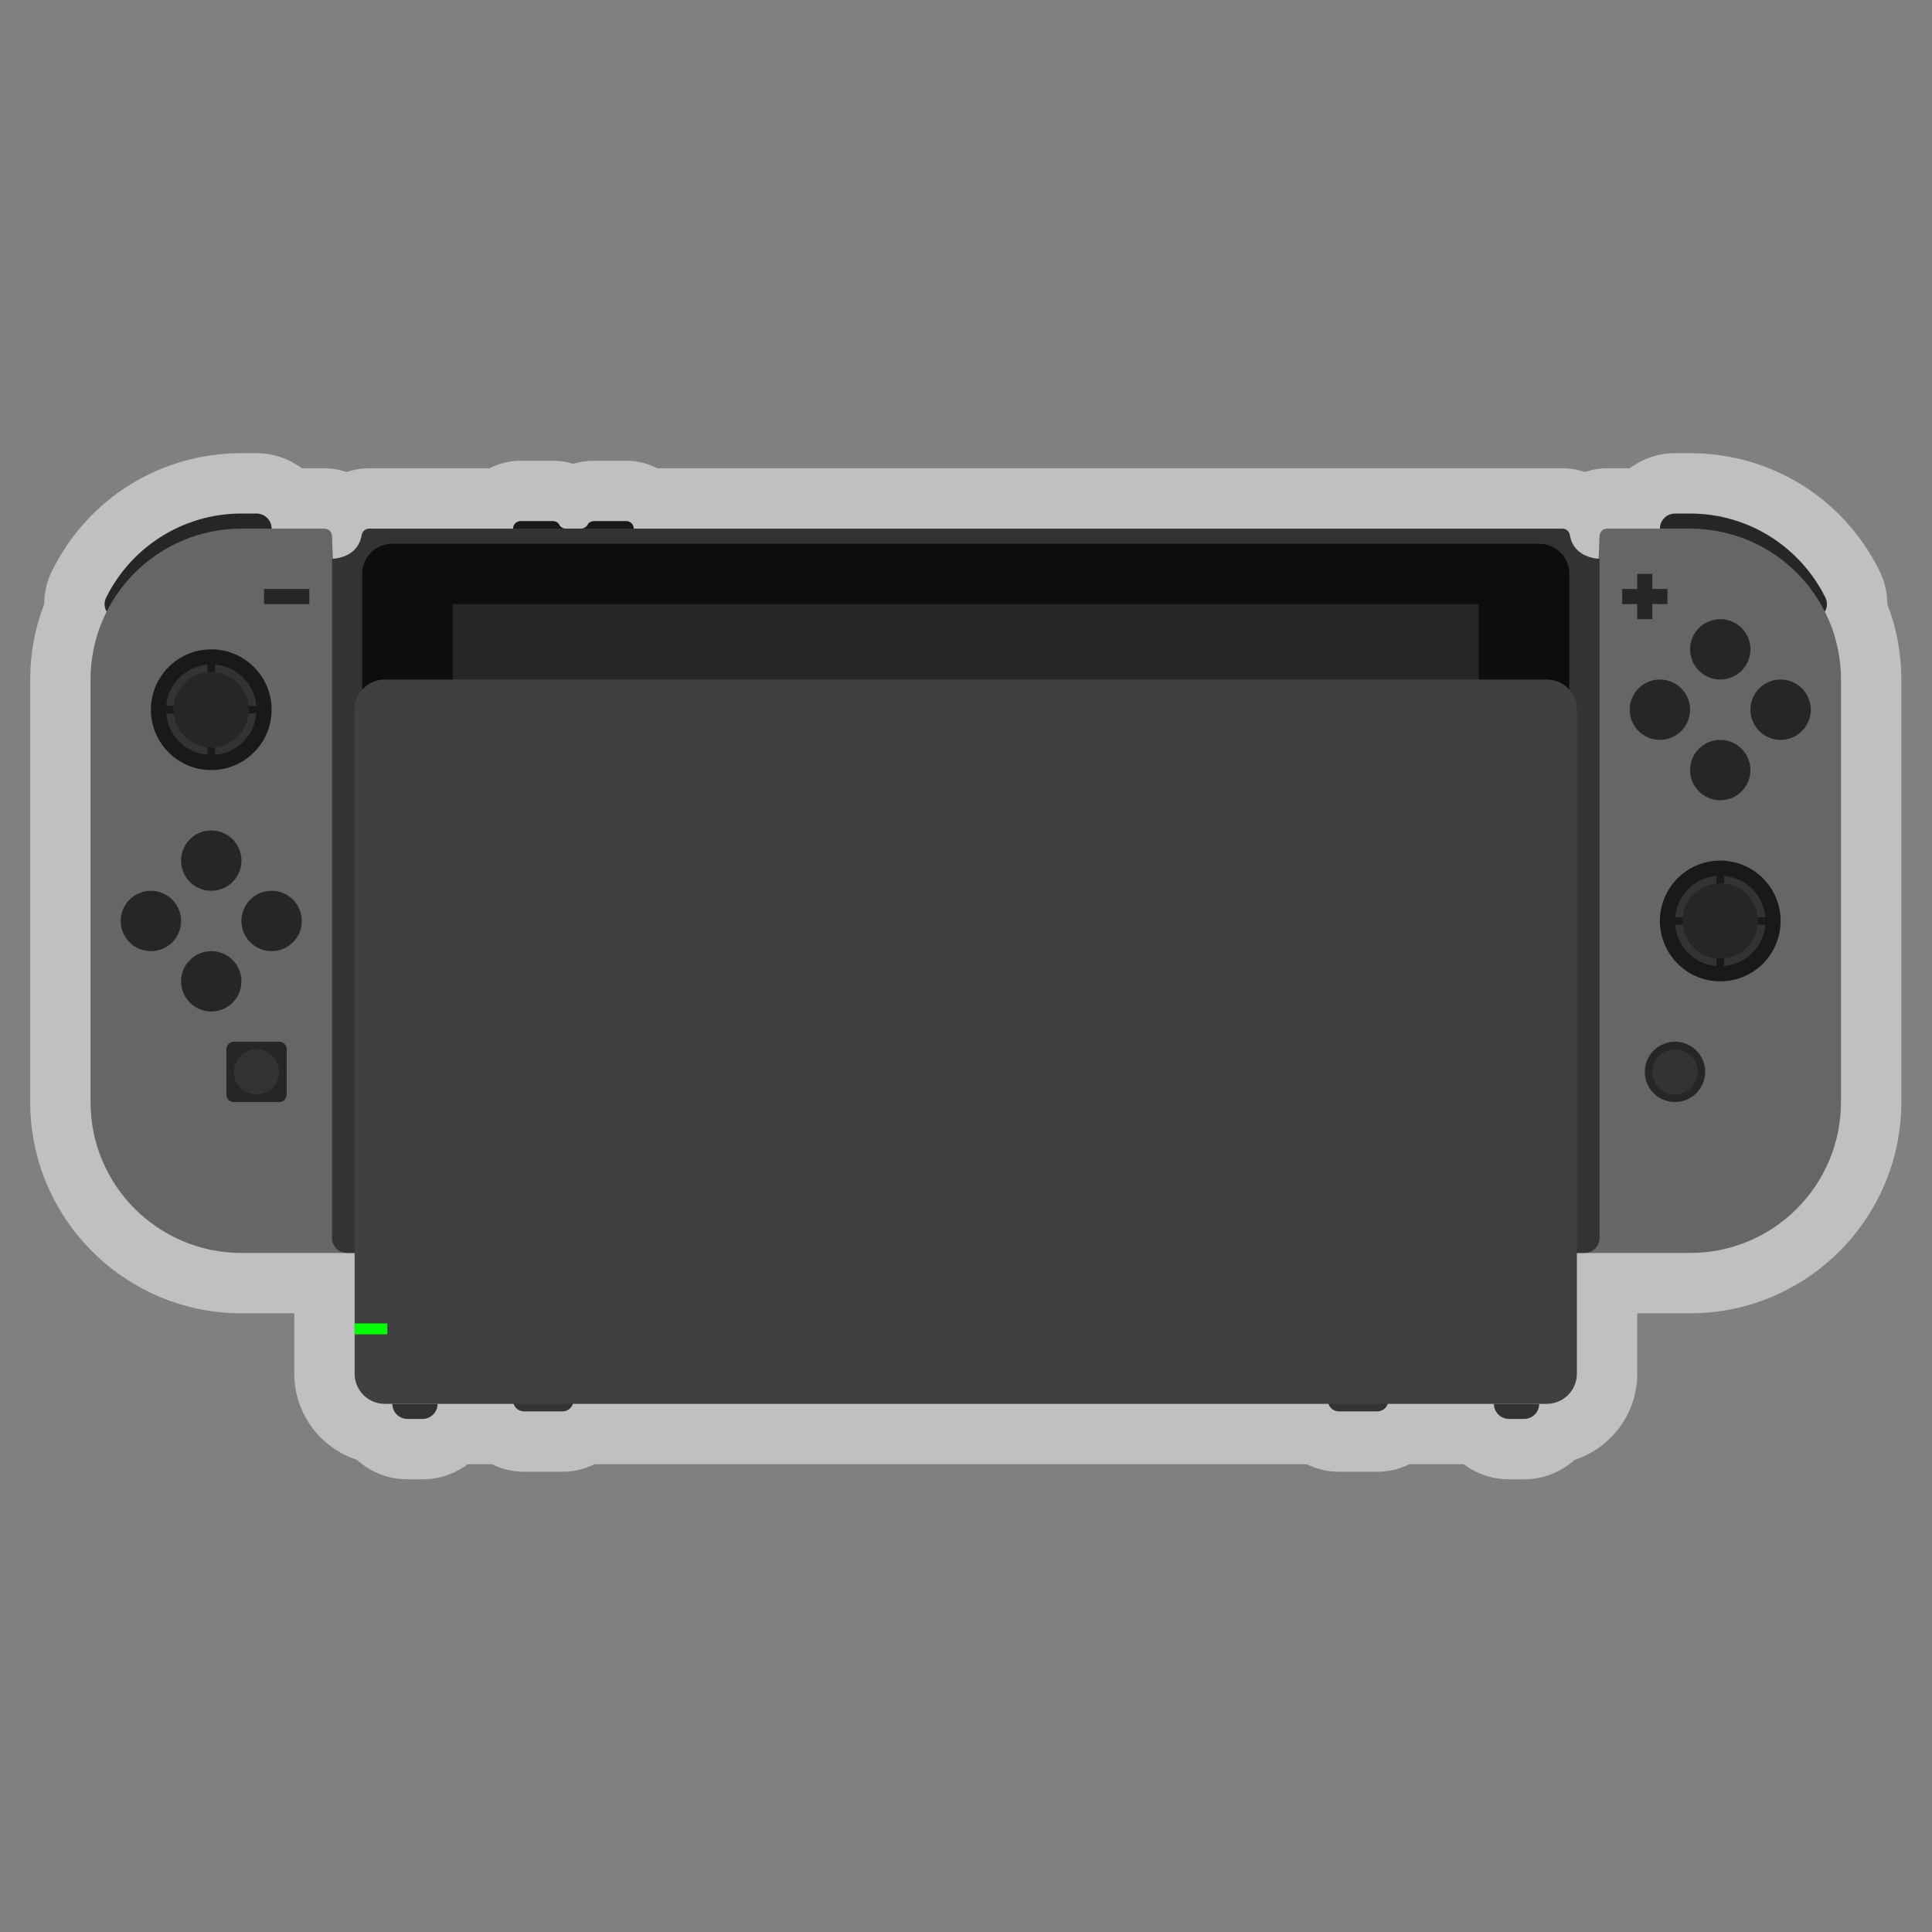 <?xml version="1.0" encoding="UTF-8" standalone="no"?>
<svg
   xmlns:dc="http://purl.org/dc/elements/1.1/"
   xmlns:cc="http://creativecommons.org/ns#"
   xmlns:rdf="http://www.w3.org/1999/02/22-rdf-syntax-ns#"
   xmlns:svg="http://www.w3.org/2000/svg"
   xmlns="http://www.w3.org/2000/svg"
   viewBox="0 0 341.333 341.333"
   height="256"
   width="256"
   xml:space="preserve"
   id="svg2"
   version="1.1"><rect x="0" y="0" width="341.333" height="341.333" fill="#808080" stroke="none"/><defs
     id="defs6"><clipPath
       id="clipPath18"
       clipPathUnits="userSpaceOnUse"><path
         id="path16"
         d="M 0,256 H 256 V 0 H 0 Z" /></clipPath><clipPath
       id="clipPath26"
       clipPathUnits="userSpaceOnUse"><path
         id="path24"
         d="M 4,196 H 252 V 60 H 4 Z" /></clipPath></defs><g
     transform="matrix(1.333,0,0,-1.333,0,341.333)"
     id="g10"><g
       id="g12"><g
         clip-path="url(#clipPath18)"
         id="g14"><g
           id="g20"><g
             id="g22" /><g
             id="g34"><g
               style="opacity:0.5"
               id="g32"
               clip-path="url(#clipPath26)"><g
                 id="g30"
                 transform="translate(250.14,176.007)"><path
                   id="path28"
                   style="fill:#ffffff;fill-opacity:1;fill-rule:nonzero;stroke:none"
                   d="m 0,0 c -0.001,1.497 -0.342,2.995 -1.029,4.384 -4.757,9.628 -14.378,15.609 -25.111,15.609 h -2 c -2.246,0 -4.322,-0.745 -5.994,-2 h -3.006 c -1.035,0 -2.03,-0.176 -2.957,-0.499 -0.93,0.324 -1.927,0.499 -2.962,0.499 h -3.081 -116.879 c -1.235,0.639 -2.636,1 -4.121,1 h -4.273 c -0.942,0 -1.86,-0.144 -2.727,-0.416 -0.866,0.272 -1.784,0.416 -2.727,0.416 h -4.273 c -1.484,0 -2.885,-0.361 -4.12,-1 h -12.88 -3.08 c -1.034,0 -2.032,-0.175 -2.962,-0.499 -0.927,0.323 -1.922,0.499 -2.958,0.499 h -3.006 c -1.671,1.255 -3.747,2 -5.994,2 h -2 c -10.732,0 -20.354,-5.981 -25.11,-15.609 -0.687,-1.389 -1.029,-2.887 -1.03,-4.384 -1.235,-3.198 -1.86,-6.552 -1.86,-10.007 v -56 c 0,-15.44 12.561,-28 28,-28 h 7 v -1.339 -1.447 -5.214 c 0,-5.326 3.488,-9.853 8.299,-11.416 1.774,-1.606 4.126,-2.584 6.701,-2.584 h 2 c 2.247,0 4.323,0.744 5.994,2 h 3.217 c 1.284,-0.645 2.727,-1 4.236,-1 h 5.107 c 1.509,0 2.952,0.355 4.235,1 h 94.422 c 1.284,-0.645 2.727,-1 4.236,-1 h 5.107 c 1.509,0 2.952,0.355 4.235,1 h 7.217 c 1.672,-1.256 3.748,-2 5.994,-2 h 2 c 2.576,0 4.927,0.978 6.702,2.584 4.811,1.563 8.298,6.09 8.298,11.416 v 8 h 7 c 15.44,0 28,12.56 28,28 v 56 C 1.86,-6.552 1.236,-3.198 0,0" /></g></g></g></g><g
           transform="translate(83,187)"
           id="g36"><path
             id="path38"
             style="fill:#191919;fill-opacity:1;fill-rule:nonzero;stroke:none"
             d="M 0,0 H -4.273 C -4.615,0 -4.955,-0.162 -5.114,-0.465 -5.282,-0.783 -5.616,-1 -6,-1 h -2 c -0.384,0 -0.718,0.217 -0.886,0.535 C -9.045,-0.162 -9.385,0 -9.727,0 H -14 c -0.552,0 -1,-0.448 -1,-1 v -2 c 0,-0.552 0.448,-1 1,-1 H 0 c 0.552,0 1,0.448 1,1 v 2 C 1,-0.448 0.552,0 0,0" /></g><g
           transform="translate(36,186)"
           id="g40"><path
             id="path42"
             style="fill:#262626;fill-opacity:1;fill-rule:nonzero;stroke:none"
             d="m 0,0 c 0,1.104 -0.896,2 -2,2 h -2 c -7.869,0 -14.674,-4.545 -17.938,-11.152 -0.649,-1.312 0.35,-2.848 1.813,-2.848 z" /></g><g
           transform="translate(32,90)"
           id="g44"><path
             id="path46"
             style="fill:#666666;fill-opacity:1;fill-rule:nonzero;stroke:none"
             d="m 0,0 h 16 l -4,95 c 0,0.552 -0.448,1 -1,1 H 0 C -11.046,96 -20,87.046 -20,76 V 20 C -20,8.954 -11.046,0 0,0" /></g><g
           transform="translate(220,186)"
           id="g48"><path
             id="path50"
             style="fill:#262626;fill-opacity:1;fill-rule:nonzero;stroke:none"
             d="M 0,0 C 0,1.104 0.896,2 2,2 H 4 C 11.868,2 18.674,-2.545 21.938,-9.152 22.587,-10.464 21.589,-12 20.125,-12 Z" /></g><g
           transform="translate(224,90)"
           id="g52"><path
             id="path54"
             style="fill:#666666;fill-opacity:1;fill-rule:nonzero;stroke:none"
             d="m 0,0 h -16 l 4,95 c 0,0.552 0.447,1 1,1 H 0 C 11.046,96 20,87.046 20,76 V 20 C 20,8.954 11.046,0 0,0" /></g><g
           transform="translate(211.004,182.14)"
           id="g56"><path
             id="path58"
             style="fill:#333333;fill-opacity:1;fill-rule:nonzero;stroke:none"
             d="m 0,0 c -1.047,0.252 -2.589,0.964 -2.934,2.99 -0.084,0.494 -0.488,0.87 -0.989,0.87 h -3.081 -152 -3.08 c -0.502,0 -0.906,-0.376 -0.99,-0.87 -0.345,-2.026 -1.887,-2.738 -2.934,-2.99 -0.126,-0.033 -0.254,-0.058 -0.385,-0.079 -0.365,-0.059 -0.611,-0.061 -0.611,-0.061 v -90 c 0,-1.105 0.896,-2 2,-2 h 164 c 1.105,0 2,0.895 2,2 v 90 c 0,0 -0.246,0.002 -0.611,0.061 C 0.254,-0.058 0.126,-0.033 0,0" /></g><path
           id="path60"
           style="fill:#191919;fill-opacity:1;fill-rule:nonzero;stroke:none"
           d="M 196,92 H 60 v 4 h 136 z" /><g
           transform="translate(204,184)"
           id="g62"><path
             id="path64"
             style="fill:#0d0d0d;fill-opacity:1;fill-rule:nonzero;stroke:none"
             d="m 0,0 h -152 c -2.209,0 -4,-1.791 -4,-4 v -84 c 0,-2.209 1.791,-4 4,-4 h 8 c 0,1.104 0.896,2 2,2 h 4 c 1.104,0 2,-0.896 2,-2 h 120 c 0,1.104 0.896,2 2,2 h 4 c 1.104,0 2,-0.896 2,-2 h 8 c 2.209,0 4,1.791 4,4 V -4 C 4,-1.791 2.209,0 0,0" /></g><path
           id="path66"
           style="fill:#262626;fill-opacity:1;fill-rule:nonzero;stroke:none"
           d="M 196,100 H 60 v 76 h 136 z" /><path
           id="path68"
           style="fill:#262626;fill-opacity:1;fill-rule:nonzero;stroke:none"
           d="m 41,176 h -6 v 2 h 6 z" /><g
           transform="translate(221,178)"
           id="g70"><path
             id="path72"
             style="fill:#262626;fill-opacity:1;fill-rule:nonzero;stroke:none"
             d="M 0,0 H -2 V 2 H -4 V 0 h -2 v -2 h 2 v -2 h 2 v 2 h 2 z" /></g><g
           transform="translate(37,110)"
           id="g74"><path
             id="path76"
             style="fill:#262626;fill-opacity:1;fill-rule:nonzero;stroke:none"
             d="m 0,0 h -6 c -0.552,0 -1,0.447 -1,1 v 6 c 0,0.553 0.448,1 1,1 H 0 C 0.552,8 1,7.553 1,7 V 1 C 1,0.447 0.552,0 0,0" /></g><g
           transform="translate(37,114)"
           id="g78"><path
             id="path80"
             style="fill:#333333;fill-opacity:1;fill-rule:nonzero;stroke:none"
             d="m 0,0 c 0,-1.657 -1.343,-3 -3,-3 -1.657,0 -3,1.343 -3,3 0,1.657 1.343,3 3,3 1.657,0 3,-1.343 3,-3" /></g><g
           transform="translate(36,162)"
           id="g82"><path
             id="path84"
             style="fill:#191919;fill-opacity:1;fill-rule:nonzero;stroke:none"
             d="m 0,0 c 0,-4.418 -3.582,-8 -8,-8 -4.418,0 -8,3.582 -8,8 0,4.418 3.582,8 8,8 4.418,0 8,-3.582 8,-8" /></g><g
           transform="translate(27.5,162.5)"
           id="g86"><path
             id="path88"
             style="fill:#333333;fill-opacity:1;fill-rule:nonzero;stroke:none"
             d="M 0,0 V 5.475 C -2.914,5.234 -5.234,2.914 -5.475,0 Z" /></g><g
           transform="translate(28.5,162.5)"
           id="g90"><path
             id="path92"
             style="fill:#333333;fill-opacity:1;fill-rule:nonzero;stroke:none"
             d="M 0,0 H 5.475 C 5.234,2.914 2.914,5.234 0,5.475 Z" /></g><g
           transform="translate(27.5,161.5)"
           id="g94"><path
             id="path96"
             style="fill:#333333;fill-opacity:1;fill-rule:nonzero;stroke:none"
             d="M 0,0 H -5.475 C -5.234,-2.914 -2.914,-5.234 0,-5.475 Z" /></g><g
           transform="translate(28.5,161.5)"
           id="g98"><path
             id="path100"
             style="fill:#333333;fill-opacity:1;fill-rule:nonzero;stroke:none"
             d="M 0,0 V -5.475 C 2.914,-5.234 5.234,-2.914 5.475,0 Z" /></g><g
           transform="translate(33,162)"
           id="g102"><path
             id="path104"
             style="fill:#262626;fill-opacity:1;fill-rule:nonzero;stroke:none"
             d="m 0,0 c 0,-2.761 -2.239,-5 -5,-5 -2.761,0 -5,2.239 -5,5 0,2.761 2.239,5 5,5 2.761,0 5,-2.239 5,-5" /></g><g
           transform="translate(236,134)"
           id="g106"><path
             id="path108"
             style="fill:#191919;fill-opacity:1;fill-rule:nonzero;stroke:none"
             d="m 0,0 c 0,-4.418 -3.582,-8 -8,-8 -4.418,0 -8,3.582 -8,8 0,4.418 3.582,8 8,8 4.418,0 8,-3.582 8,-8" /></g><g
           transform="translate(227.5,134.5)"
           id="g110"><path
             id="path112"
             style="fill:#333333;fill-opacity:1;fill-rule:nonzero;stroke:none"
             d="M 0,0 V 5.475 C -2.914,5.234 -5.233,2.914 -5.475,0 Z" /></g><g
           transform="translate(228.5,134.5)"
           id="g114"><path
             id="path116"
             style="fill:#333333;fill-opacity:1;fill-rule:nonzero;stroke:none"
             d="M 0,0 H 5.475 C 5.233,2.914 2.914,5.234 0,5.475 Z" /></g><g
           transform="translate(227.5,133.5)"
           id="g118"><path
             id="path120"
             style="fill:#333333;fill-opacity:1;fill-rule:nonzero;stroke:none"
             d="M 0,0 H -5.475 C -5.233,-2.914 -2.914,-5.234 0,-5.475 Z" /></g><g
           transform="translate(228.5,133.5)"
           id="g122"><path
             id="path124"
             style="fill:#333333;fill-opacity:1;fill-rule:nonzero;stroke:none"
             d="M 0,0 V -5.475 C 2.914,-5.234 5.233,-2.914 5.475,0 Z" /></g><g
           transform="translate(233,134)"
           id="g126"><path
             id="path128"
             style="fill:#262626;fill-opacity:1;fill-rule:nonzero;stroke:none"
             d="m 0,0 c 0,-2.761 -2.238,-5 -5,-5 -2.762,0 -5,2.239 -5,5 0,2.761 2.238,5 5,5 2.762,0 5,-2.239 5,-5" /></g><g
           transform="translate(232,170)"
           id="g130"><path
             id="path132"
             style="fill:#262626;fill-opacity:1;fill-rule:nonzero;stroke:none"
             d="m 0,0 c 0,-2.209 -1.791,-4 -4,-4 -2.209,0 -4,1.791 -4,4 0,2.209 1.791,4 4,4 2.209,0 4,-1.791 4,-4" /></g><g
           transform="translate(232,154)"
           id="g134"><path
             id="path136"
             style="fill:#262626;fill-opacity:1;fill-rule:nonzero;stroke:none"
             d="m 0,0 c 0,-2.209 -1.791,-4 -4,-4 -2.209,0 -4,1.791 -4,4 0,2.209 1.791,4 4,4 2.209,0 4,-1.791 4,-4" /></g><g
           transform="translate(236,158)"
           id="g138"><path
             id="path140"
             style="fill:#262626;fill-opacity:1;fill-rule:nonzero;stroke:none"
             d="M 0,0 C -2.209,0 -4,1.791 -4,4 -4,6.209 -2.209,8 0,8 2.209,8 4,6.209 4,4 4,1.791 2.209,0 0,0" /></g><g
           transform="translate(220,158)"
           id="g142"><path
             id="path144"
             style="fill:#262626;fill-opacity:1;fill-rule:nonzero;stroke:none"
             d="M 0,0 C -2.209,0 -4,1.791 -4,4 -4,6.209 -2.209,8 0,8 2.209,8 4,6.209 4,4 4,1.791 2.209,0 0,0" /></g><g
           transform="translate(32,142)"
           id="g146"><path
             id="path148"
             style="fill:#262626;fill-opacity:1;fill-rule:nonzero;stroke:none"
             d="m 0,0 c 0,-2.209 -1.791,-4 -4,-4 -2.209,0 -4,1.791 -4,4 0,2.209 1.791,4 4,4 2.209,0 4,-1.791 4,-4" /></g><g
           transform="translate(32,126)"
           id="g150"><path
             id="path152"
             style="fill:#262626;fill-opacity:1;fill-rule:nonzero;stroke:none"
             d="m 0,0 c 0,-2.209 -1.791,-4 -4,-4 -2.209,0 -4,1.791 -4,4 0,2.209 1.791,4 4,4 2.209,0 4,-1.791 4,-4" /></g><g
           transform="translate(36,130)"
           id="g154"><path
             id="path156"
             style="fill:#262626;fill-opacity:1;fill-rule:nonzero;stroke:none"
             d="M 0,0 C -2.209,0 -4,1.791 -4,4 -4,6.209 -2.209,8 0,8 2.209,8 4,6.209 4,4 4,1.791 2.209,0 0,0" /></g><g
           transform="translate(20,130)"
           id="g158"><path
             id="path160"
             style="fill:#262626;fill-opacity:1;fill-rule:nonzero;stroke:none"
             d="M 0,0 C -2.209,0 -4,1.791 -4,4 -4,6.209 -2.209,8 0,8 2.209,8 4,6.209 4,4 4,1.791 2.209,0 0,0" /></g><g
           transform="translate(222,110)"
           id="g162"><path
             id="path164"
             style="fill:#262626;fill-opacity:1;fill-rule:nonzero;stroke:none"
             d="M 0,0 C -2.206,0 -4,1.794 -4,4 -4,6.206 -2.206,8 0,8 2.206,8 4,6.206 4,4 4,1.794 2.206,0 0,0" /></g><g
           transform="translate(222,117)"
           id="g166"><path
             id="path168"
             style="fill:#333333;fill-opacity:1;fill-rule:nonzero;stroke:none"
             d="m 0,0 c -1.654,0 -3,-1.346 -3,-3 0,-1.654 1.346,-3 3,-3 1.654,0 3,1.346 3,3 0,1.654 -1.346,3 -3,3" /></g><g
           transform="translate(104,92)"
           id="g170"><path
             id="path172"
             style="fill:#191919;fill-opacity:1;fill-rule:nonzero;stroke:none"
             d="m 0,0 h -4 v 2 c 0,1.104 0.896,2 2,2 1.104,0 2,-0.896 2,-2 z" /></g><g
           transform="translate(56,68)"
           id="g174"><path
             id="path176"
             style="fill:#333333;fill-opacity:1;fill-rule:nonzero;stroke:none"
             d="M 0,0 H -2 C -3.104,0 -4,0.896 -4,2 H 2 C 2,0.896 1.104,0 0,0" /></g><g
           transform="translate(202,68)"
           id="g178"><path
             id="path180"
             style="fill:#333333;fill-opacity:1;fill-rule:nonzero;stroke:none"
             d="M 0,0 H -2 C -3.104,0 -4,0.896 -4,2 H 2 C 2,0.896 1.104,0 0,0" /></g><g
           transform="translate(74.554,69)"
           id="g182"><path
             id="path184"
             style="fill:#333333;fill-opacity:1;fill-rule:nonzero;stroke:none"
             d="M 0,0 H -5.107 C -5.906,0 -6.554,0.647 -6.554,1.446 V 2 h 8 V 1.446 C 1.446,0.647 0.799,0 0,0" /></g><g
           transform="translate(182.554,69)"
           id="g186"><path
             id="path188"
             style="fill:#333333;fill-opacity:1;fill-rule:nonzero;stroke:none"
             d="M 0,0 H -5.107 C -5.906,0 -6.554,0.647 -6.554,1.446 V 2 h 8 V 1.446 C 1.446,0.647 0.799,0 0,0" /></g><g
           transform="translate(205,70)"
           id="g190"><path
             id="path192"
             style="fill:#404040;fill-opacity:1;fill-rule:nonzero;stroke:none"
             d="m 0,0 h -154 c -2.209,0 -4,1.791 -4,4 v 88 c 0,2.209 1.791,4 4,4 H 0 c 2.209,0 4,-1.791 4,-4 V 4 C 4,1.791 2.209,0 0,0" /></g><path
           id="path194"
           style="fill:#00ff00;fill-opacity:1;fill-rule:nonzero;stroke:none"
           d="M 51.339,79.214 H 47 v 1.447 h 4.339 z" /></g></g></g></svg>